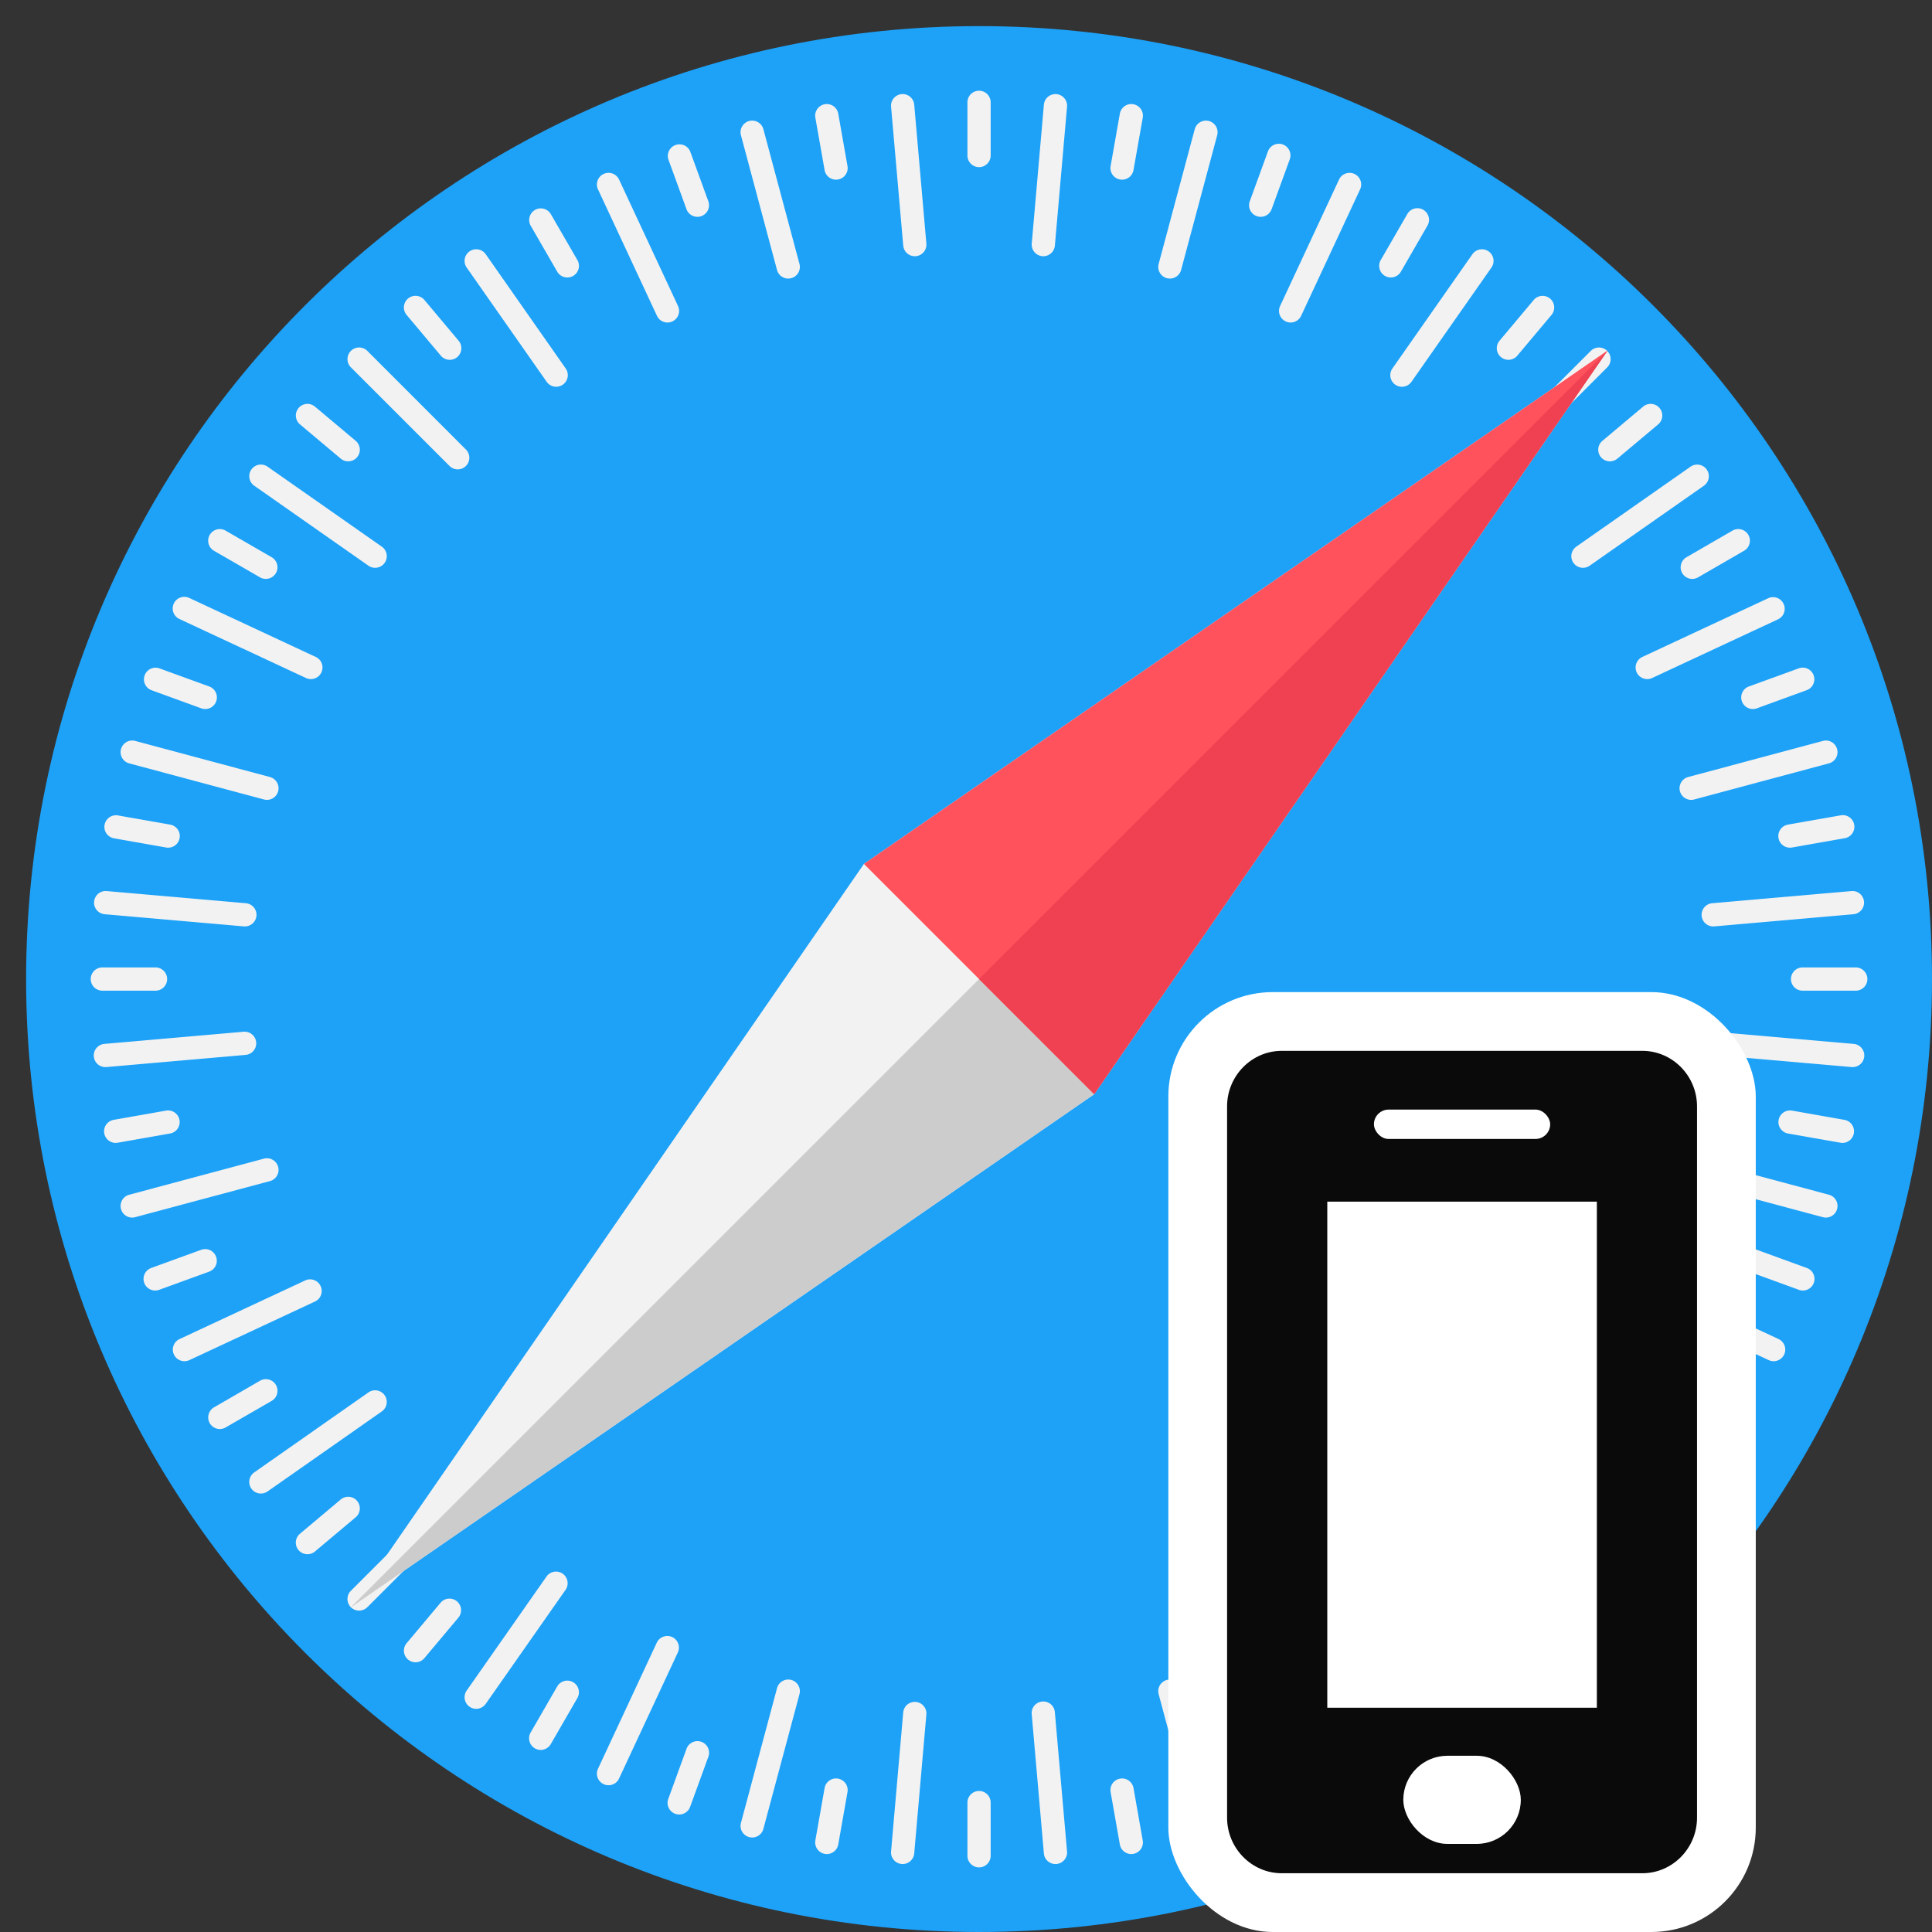<svg fill="none" xmlns="http://www.w3.org/2000/svg" viewBox="0 0 74 74">
  <rect x="0" y="0" width="74" height="74" fill="#333333" stroke="none"/>
  <path d="M37.5 74C57.658 74 74 57.658 74 37.5S57.658 1 37.5 1 1 17.342 1 37.5 17.342 74 37.5 74z" fill="#1DA2F8"/>
  <path d="M37.5 6.402a.445.445 0 01-.445-.445V3.92a.445.445 0 01.89 0v2.037c0 .246-.2.445-.445.445zM37.5 71.525a.445.445 0 01-.445-.445v-2.037a.445.445 0 01.89 0v2.037c0 .246-.2.445-.445.445zM32.022 6.882a.445.445 0 01-.438-.368l-.354-2.006a.445.445 0 11.877-.155l.354 2.006a.445.445 0 01-.439.523zM43.33 71.015a.445.445 0 01-.437-.368l-.354-2.006a.445.445 0 11.877-.154l.353 2.005a.445.445 0 01-.438.523zM26.712 8.305a.445.445 0 01-.418-.293l-.697-1.914a.446.446 0 01.836-.305l.697 1.914a.445.445 0 01-.418.598zM48.985 69.5a.445.445 0 01-.418-.293l-.697-1.914a.445.445 0 01.837-.305l.696 1.914a.446.446 0 01-.418.598zM21.729 10.628a.445.445 0 01-.386-.222l-1.018-1.764a.445.445 0 01.77-.446l1.02 1.764a.445.445 0 01-.386.668zM54.29 67.026a.445.445 0 01-.386-.223l-1.018-1.764a.445.445 0 01.771-.445l1.018 1.764a.445.445 0 01-.385.668zM17.225 13.782a.444.444 0 01-.341-.16l-1.31-1.56a.445.445 0 11.682-.572l1.31 1.56a.445.445 0 01-.341.732zM59.085 63.669a.444.444 0 01-.341-.16l-1.31-1.56a.445.445 0 11.683-.572l1.309 1.56a.445.445 0 01-.341.732zM13.337 17.67a.442.442 0 01-.286-.104l-1.56-1.31a.445.445 0 11.572-.682l1.56 1.31a.445.445 0 01-.286.786zM63.223 59.53a.443.443 0 01-.286-.104l-1.56-1.31a.445.445 0 01.572-.682l1.56 1.31a.445.445 0 01-.286.786zM10.183 22.174a.443.443 0 01-.223-.06l-1.764-1.018a.445.445 0 11.446-.771l1.764 1.018a.445.445 0 01-.223.83zM66.58 54.735a.443.443 0 01-.222-.06l-1.764-1.018a.445.445 0 11.446-.77l1.763 1.017a.445.445 0 01-.223.831zM7.86 27.157a.443.443 0 01-.153-.027l-1.914-.697a.445.445 0 01.304-.836l1.915.696a.445.445 0 01-.153.864zM69.055 49.43a.446.446 0 01-.153-.027l-1.914-.697a.445.445 0 01.305-.836l1.914.697a.445.445 0 01-.152.863zM6.437 32.468a.447.447 0 01-.078-.007l-2.006-.354a.445.445 0 01.155-.876l2.006.353a.445.445 0 01-.077.884zM70.57 43.776a.457.457 0 01-.078-.007l-2.006-.353a.445.445 0 11.155-.877l2.006.354a.445.445 0 01-.077.883zM5.957 37.945H3.92a.445.445 0 010-.89h2.037a.445.445 0 010 .89zM71.08 37.945h-2.037a.445.445 0 010-.89h2.037a.445.445 0 010 .89zM4.43 43.776a.445.445 0 01-.077-.883l2.006-.354a.445.445 0 11.155.877l-2.006.353a.45.45 0 01-.078.007zM68.563 32.468a.445.445 0 01-.077-.884l2.006-.353a.445.445 0 11.155.876l-2.006.354a.45.45 0 01-.078.007zM5.945 49.43a.445.445 0 01-.152-.864l1.914-.696a.445.445 0 01.304.837l-1.914.696a.44.44 0 01-.152.027zM67.14 27.157a.445.445 0 01-.152-.864l1.914-.696a.445.445 0 01.305.836l-1.914.697a.446.446 0 01-.152.027zM8.42 54.735a.445.445 0 01-.223-.83l1.763-1.02a.445.445 0 11.446.772l-1.764 1.018a.441.441 0 01-.223.06zM64.818 22.174a.445.445 0 01-.223-.83l1.763-1.02a.445.445 0 11.445.771l-1.763 1.019a.441.441 0 01-.222.06zM11.777 59.53a.444.444 0 01-.286-.786l1.56-1.31a.445.445 0 01.572.682l-1.56 1.31a.443.443 0 01-.286.104zM61.664 17.67a.444.444 0 01-.287-.786l1.56-1.31a.445.445 0 01.573.682l-1.56 1.31a.444.444 0 01-.286.104zM15.915 63.669a.445.445 0 01-.34-.731l1.309-1.56a.445.445 0 01.682.571l-1.31 1.56a.445.445 0 01-.34.16zM57.775 13.782a.445.445 0 01-.34-.731l1.309-1.56a.445.445 0 01.682.572l-1.31 1.56a.445.445 0 01-.34.159zM20.71 67.026a.445.445 0 01-.385-.668l1.018-1.764a.445.445 0 11.771.446l-1.018 1.763a.445.445 0 01-.386.223zM53.271 10.628a.445.445 0 01-.385-.668l1.018-1.763a.444.444 0 11.771.445l-1.018 1.764a.445.445 0 01-.386.222zM26.015 69.5a.445.445 0 01-.418-.598l.697-1.914a.445.445 0 11.836.305l-.697 1.914a.445.445 0 01-.418.293zM48.288 8.305a.444.444 0 01-.418-.598l.697-1.914a.445.445 0 01.836.305l-.697 1.914a.445.445 0 01-.418.293zM31.67 71.015a.447.447 0 01-.44-.523l.354-2.005a.445.445 0 11.877.154l-.354 2.006a.446.446 0 01-.438.368zM42.978 6.882a.445.445 0 01-.439-.522l.354-2.007a.445.445 0 01.877.155l-.354 2.006a.446.446 0 01-.438.368zM35.038 9.814a.445.445 0 01-.442-.406l-.466-5.321a.445.445 0 11.887-.078l.465 5.322a.445.445 0 01-.444.483zM40.426 71.397a.445.445 0 01-.443-.406l-.465-5.321a.445.445 0 11.886-.078l.466 5.321a.445.445 0 01-.444.484zM30.191 10.67a.445.445 0 01-.43-.33L28.38 5.18a.445.445 0 11.86-.23l1.382 5.159a.445.445 0 01-.43.56zM46.19 70.38a.445.445 0 01-.429-.33l-1.382-5.159a.445.445 0 11.86-.23l1.382 5.16a.445.445 0 01-.43.56zM25.566 12.353a.445.445 0 01-.403-.257l-2.258-4.842a.445.445 0 11.807-.376l2.257 4.841a.445.445 0 01-.403.634zM51.692 68.379a.445.445 0 01-.404-.257l-2.257-4.841a.445.445 0 01.806-.377l2.258 4.842a.445.445 0 01-.403.633zM21.304 14.814a.445.445 0 01-.365-.19l-3.064-4.376a.445.445 0 01.73-.51l3.063 4.375a.445.445 0 01-.364.7zM56.761 65.452a.445.445 0 01-.365-.19l-3.064-4.375a.445.445 0 01.73-.51l3.063 4.375a.445.445 0 01-.364.7zM17.532 17.978a.444.444 0 01-.314-.13L13.44 14.07a.445.445 0 01.63-.63l3.776 3.778a.445.445 0 01-.315.76zM61.245 61.69a.444.444 0 01-.315-.13l-3.777-3.778a.445.445 0 01.63-.63l3.776 3.778a.445.445 0 01-.314.76zM14.368 21.748a.443.443 0 01-.255-.08l-4.375-3.064a.445.445 0 01.51-.73l4.376 3.064a.445.445 0 01-.256.81zM65.007 57.206a.443.443 0 01-.255-.08l-4.376-3.064a.445.445 0 01.51-.73l4.376 3.064a.445.445 0 01-.255.81zM11.907 26.011a.44.44 0 01-.188-.042l-4.84-2.257a.445.445 0 11.375-.807l4.842 2.258a.445.445 0 01-.189.848zM67.933 52.137a.443.443 0 01-.188-.042l-4.84-2.258a.445.445 0 11.376-.806l4.84 2.257a.445.445 0 01-.188.849zM10.224 30.637a.438.438 0 01-.115-.016l-5.16-1.382a.445.445 0 11.23-.86l5.16 1.383a.445.445 0 01-.115.875zM69.936 46.636a.442.442 0 01-.116-.015l-5.16-1.383a.445.445 0 11.231-.86l5.16 1.383a.445.445 0 01-.115.875zM9.37 35.484a.4.4 0 01-.04-.002l-5.321-.465a.445.445 0 11.078-.887l5.32.465a.445.445 0 01-.038.889zM70.953 40.872c-.013 0-.026 0-.04-.002l-5.321-.465a.445.445 0 11.078-.887l5.32.465a.445.445 0 01-.037.889zM4.048 40.872a.445.445 0 01-.039-.889l5.321-.465a.445.445 0 11.078.887l-5.321.465a.526.526 0 01-.04.002zM65.63 35.484a.445.445 0 01-.038-.889l5.322-.465a.445.445 0 01.077.887l-5.321.465a.526.526 0 01-.04.002zM5.064 46.636a.445.445 0 01-.115-.875l5.16-1.382a.445.445 0 11.23.86L5.18 46.62a.444.444 0 01-.115.015zM64.776 30.637a.445.445 0 01-.115-.875l5.16-1.383a.445.445 0 11.23.86l-5.16 1.383a.453.453 0 01-.115.015zM7.067 52.137a.445.445 0 01-.189-.849l4.841-2.257a.446.446 0 01.376.806l-4.84 2.258a.442.442 0 01-.188.042zM63.093 26.011a.445.445 0 01-.189-.848l4.841-2.258a.446.446 0 01.377.807L63.28 25.97a.443.443 0 01-.188.042zM9.994 57.206a.445.445 0 01-.256-.81l4.375-3.064a.445.445 0 11.51.73l-4.374 3.063a.444.444 0 01-.255.08zM60.632 21.748a.445.445 0 01-.256-.81l4.375-3.063a.445.445 0 11.511.73l-4.375 3.063a.445.445 0 01-.255.08zM13.756 61.69a.444.444 0 01-.315-.76l3.777-3.777a.445.445 0 01.63.63l-3.778 3.776a.444.444 0 01-.314.13zM57.468 17.978a.444.444 0 01-.315-.76l3.777-3.777a.445.445 0 01.63.63l-3.778 3.777a.446.446 0 01-.314.13zM18.239 65.452a.445.445 0 01-.364-.7l3.064-4.376a.445.445 0 01.729.51l-3.064 4.376a.445.445 0 01-.365.19zM53.696 14.814a.445.445 0 01-.364-.7l3.064-4.376a.445.445 0 01.73.51l-3.064 4.376a.445.445 0 01-.366.19zM23.308 68.379a.445.445 0 01-.403-.633l2.258-4.842a.445.445 0 01.806.376l-2.257 4.841a.444.444 0 01-.404.258zM49.434 12.353a.445.445 0 01-.403-.633l2.257-4.842a.445.445 0 01.807.376l-2.258 4.841a.445.445 0 01-.403.258zM28.81 70.38a.445.445 0 01-.43-.56l1.382-5.16a.445.445 0 11.86.231l-1.383 5.16a.445.445 0 01-.43.33zM44.809 10.67a.445.445 0 01-.43-.56l1.382-5.16a.445.445 0 11.86.23l-1.382 5.16a.445.445 0 01-.43.33zM34.574 71.397c-.013 0-.026 0-.04-.002a.445.445 0 01-.404-.482l.465-5.321a.444.444 0 11.887.078l-.465 5.32a.445.445 0 01-.443.407zM39.962 9.814c-.013 0-.027 0-.04-.002a.445.445 0 01-.404-.482l.465-5.32a.445.445 0 11.887.078l-.466 5.32a.445.445 0 01-.443.406z" fill="#F2F2F2"/>
  <path d="M41.91 41.91l19.668-28.488L33.09 33.09 13.422 61.578 41.91 41.91z" fill="#F2F2F2"/>
  <path d="M41.91 41.91l19.668-28.488-48.156 48.156L41.91 41.91z" fill="#CCC"/>
  <path d="M41.91 41.91l19.668-28.488L33.09 33.09l8.82 8.82z" fill="#FF525D"/>
  <path d="M41.91 41.91l19.668-28.488L37.5 37.5l4.41 4.41z" fill="#EF4152"/>
  <rect x="44.75" y="38" width="22.5" height="36" rx="4" fill="#fff"/>
  <path d="M62.907 40.25H49.093c-1.151 0-2.093.957-2.093 2.128V69.62c0 1.171.942 2.129 2.093 2.129h13.814c1.151 0 2.093-.956 2.093-2.128V42.378c0-1.171-.942-2.128-2.093-2.128zm-1.744 25.16H50.838V46.026h10.325V65.41z" fill="#0A0A0A"/>
  <rect x="52.625" y="42.5" width="6.75" height="1.125" rx=".563" fill="#fff"/>
  <rect x="53.75" y="67.25" width="4.5" height="3.375" rx="1.688" fill="#fff"/>
</svg>